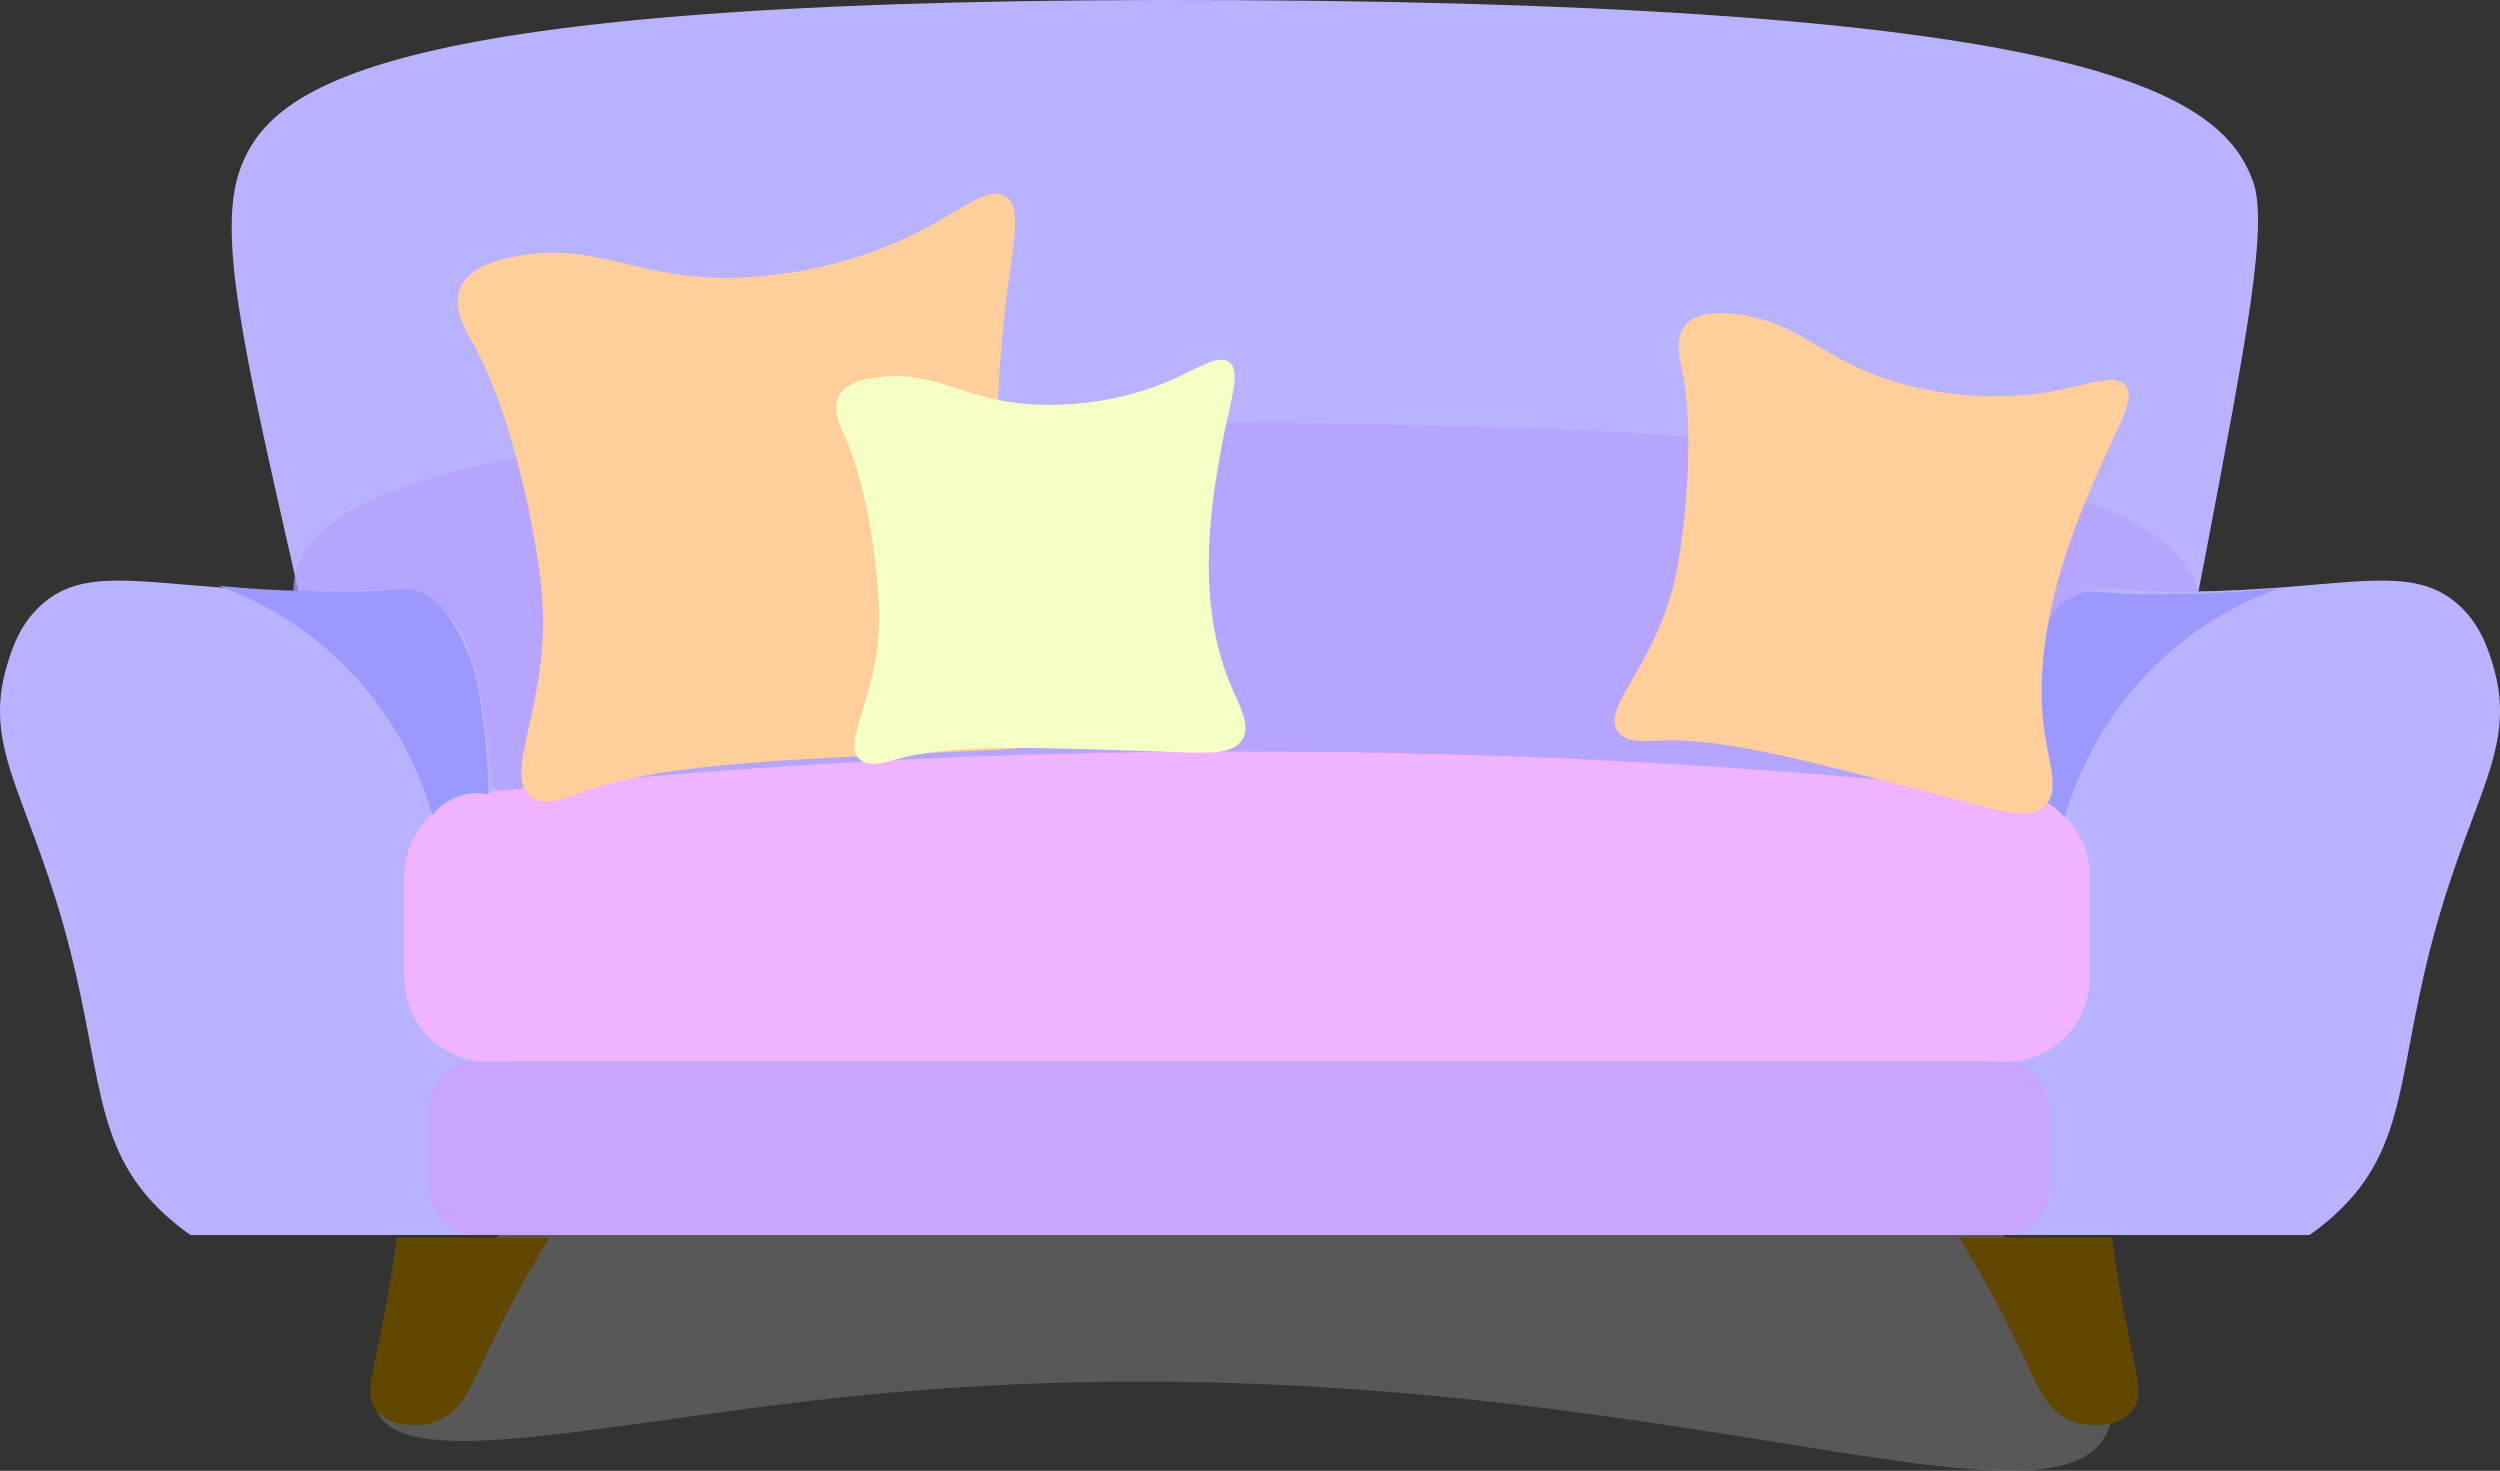 <?xml version="1.0" encoding="UTF-8"?>
<svg id="Layer_2" data-name="Layer 2" xmlns="http://www.w3.org/2000/svg" viewBox="0 0 490.94 288.83">
  <rect x="0" y="0" width="490.94" height="288.83" fill="#333333" stroke="none"/>
  <defs>
    <style>
      .cls-1 {
        fill: #efb3ff;
      }

      .cls-2 {
        fill: #f3ffc3;
      }

      .cls-3 {
        fill: #b39fff;
        opacity: .71;
      }

      .cls-4 {
        fill: #c9a4ff;
      }

      .cls-5 {
        fill: #999;
        opacity: .37;
      }

      .cls-6 {
        fill: #614700;
      }

      .cls-7 {
        fill: #ffce9a;
      }

      .cls-8 {
        fill: #9b98ff;
      }

      .cls-9 {
        fill: #b9b3ff;
      }
    </style>
  </defs>
  <g id="Layer_1-2" data-name="Layer 1">
    <path class="cls-5" d="M73.91,277.03c5.5,12.65,46.26,1.88,95-3,140.97-14.11,233.83,32.55,245,7,5.1-11.66-10.56-29.78-20-38-34.32-29.87-71.27-2.61-162-8-62.38-3.71-86.92-19.09-122,0-20.65,11.24-40.37,31.94-36,42Z"/>
    <g>
      <path class="cls-9" d="M57.91,113.03c-10.32-45.34-15.48-68.01-10.5-80.5C53.94,16.14,77.27-.83,242.91.03c169.67.88,193.4,18.95,199.5,35.5,3.09,8.39-1.11,30.42-9.5,74.5-4.01,21.04-7.85,38.2-10.5,49.5-52.62-7.21-113.46-12.26-181-12-63.46.24-120.89,5.13-171,12-3.31-10.63-7.99-26.69-12.5-46.5Z"/>
      <path class="cls-3" d="M57.91,113.03c6.45-32.51,134.64-30.78,192-30,65.1.88,175.67,2.38,182,34,3.05,15.22-19.04,32.5-32,40-44.84,25.96-77.24-7.81-159-9-77.75-1.13-109.56,28.53-153,2-4.88-2.98-33.21-20.81-30-37Z"/>
      <path class="cls-9" d="M37.41,242.53c-1.18-.82-2.98-2.15-5-4-14.82-13.59-11.94-28.51-20-57-7.34-25.94-15.82-35.09-11-51,.98-3.23,2.54-8.15,7-12,7.77-6.69,17.63-4.34,37-3,31.62,2.18,32.58-2.22,39,2,10.42,6.85,11.04,20.51,14,61,1,13.67,2.67,35.83,5,64H37.41Z"/>
      <path class="cls-9" d="M453.53,242.53c1.18-.82,2.98-2.15,5-4,14.82-13.59,11.94-28.51,20-57,7.34-25.94,15.82-35.09,11-51-.98-3.23-2.54-8.15-7-12-7.77-6.69-17.63-4.34-37-3-31.62,2.18-32.58-2.22-39,2-10.42,6.85-11.04,20.51-14,61-1,13.67-2.67,35.83-5,64h66Z"/>
      <path class="cls-1" d="M393.89,208.53H95.93c-9.12,0-16.52-7.4-16.52-16.52v-19.96c0-9.12,7.4-16.52,16.52-16.52,43.9-4.73,92.63-7.87,145.48-8,55.6-.14,106.7,3.07,152.48,8,1.1,0,6.95.11,11.68,4.84,2.99,2.99,4.84,7.12,4.84,11.68v19.96c0,9.12-7.4,16.52-16.52,16.52Z"/>
      <rect class="cls-4" x="84.41" y="208.53" width="318" height="34" rx="8.89" ry="8.89"/>
      <path class="cls-8" d="M447.43,115.55c-5.66,2.05-14.47,6.08-23,14-12.39,11.5-17.17,24.71-19,31-.6-.79-2.55-3.15-6-4-2.17-.53-4-.24-5,0,.06-5.4.48-10.12,1-14,.89-6.69,1.5-10.97,4-16,1.74-3.5,4.15-8.36,9-10,2.1-.71,3.18-.32,8,0,3.87.26,7.58.17,15,0,3.99-.09,9.44-.34,16-1Z"/>
      <path class="cls-7" d="M100.41,50.53c15.34-3.27,23.36,3.52,40,4,8.78.25,24.58-1.12,40-9,8.58-4.38,13.66-9.05,17-7,3.66,2.25,1.26,10.11,0,22-1.53,14.41-4.53,42.78,7,66,3.29,6.63,7.21,11.72,5,16-2.37,4.59-9.88,4.54-20,5-40.32,1.83-60.49,2.74-75,8-3.37,1.22-7.22,2.84-10,1-6.2-4.11,3.87-18.21,2-40-.88-10.22-5.49-35.18-14-50-.92-1.59-3.62-6.1-2-10,1.52-3.66,6.18-5.18,10-6Z"/>
      <path class="cls-2" d="M172.15,74.12c11.02-1.45,16.31,3.8,28.03,5.08,6.19.67,17.43.59,28.76-4.11,6.31-2.61,10.16-5.63,12.4-3.99,2.46,1.79.32,7.21-1.24,15.54-1.89,10.1-5.61,29.96,1.23,47.02,1.95,4.87,4.44,8.68,2.63,11.58-1.94,3.11-7.23,2.65-14.41,2.41-28.59-.98-42.88-1.47-53.43,1.43-2.45.67-5.26,1.6-7.12.14-4.15-3.25,3.76-12.65,3.66-28.14-.04-7.27-1.9-25.16-7.08-36.11-.56-1.18-2.21-4.51-.85-7.18,1.28-2.5,4.66-3.31,7.4-3.68Z"/>
      <path class="cls-7" d="M340.12,61.61c12.54,1.16,17.06,8.29,29.7,12.64,6.67,2.3,19.1,5.02,32.81,2.67,7.62-1.31,12.63-3.67,14.7-1.3,2.27,2.6-1.45,8.05-5.26,16.86-4.62,10.68-13.71,31.7-10.43,52.25.94,5.87,2.72,10.7,0,13.46-2.92,2.95-8.65,1.12-16.52-.95-31.34-8.25-47.01-12.37-59.39-11.81-2.87.13-6.21.45-7.9-1.63-3.77-4.63,7.32-13.03,11.1-30.17,1.77-8.04,4.21-28.27,1.23-41.67-.32-1.44-1.31-5.54.86-8.14,2.04-2.44,5.97-2.49,9.1-2.21Z"/>
      <path class="cls-6" d="M77.91,243.03c-.62,4.72-1.55,10.86-3,18-1.93,9.51-3.25,13.22-1,16,2.45,3.02,7.98,3.56,12,2,5.19-2.02,6.55-7.03,12-18,2.23-4.48,5.51-10.7,10-18h-30Z"/>
      <path class="cls-6" d="M414.75,243.03c.62,4.72,1.55,10.86,3,18,1.93,9.51,3.25,13.22,1,16-2.45,3.02-7.98,3.56-12,2-5.19-2.02-6.55-7.03-12-18-2.23-4.48-5.51-10.7-10-18,10,0,20,0,30,0Z"/>
      <path class="cls-8" d="M42.91,115.03c5.66,2.05,14.47,6.08,23,14,12.39,11.5,17.17,24.71,19,31,.6-.79,2.55-3.15,6-4,2.17-.53,4-.24,5,0-.06-5.4-.48-10.12-1-14-.89-6.69-1.5-10.97-4-16-1.74-3.5-4.15-8.36-9-10-2.1-.71-3.18-.32-8,0-3.87.26-7.58.17-15,0-3.99-.09-9.44-.34-16-1Z"/>
    </g>
  </g>
</svg>